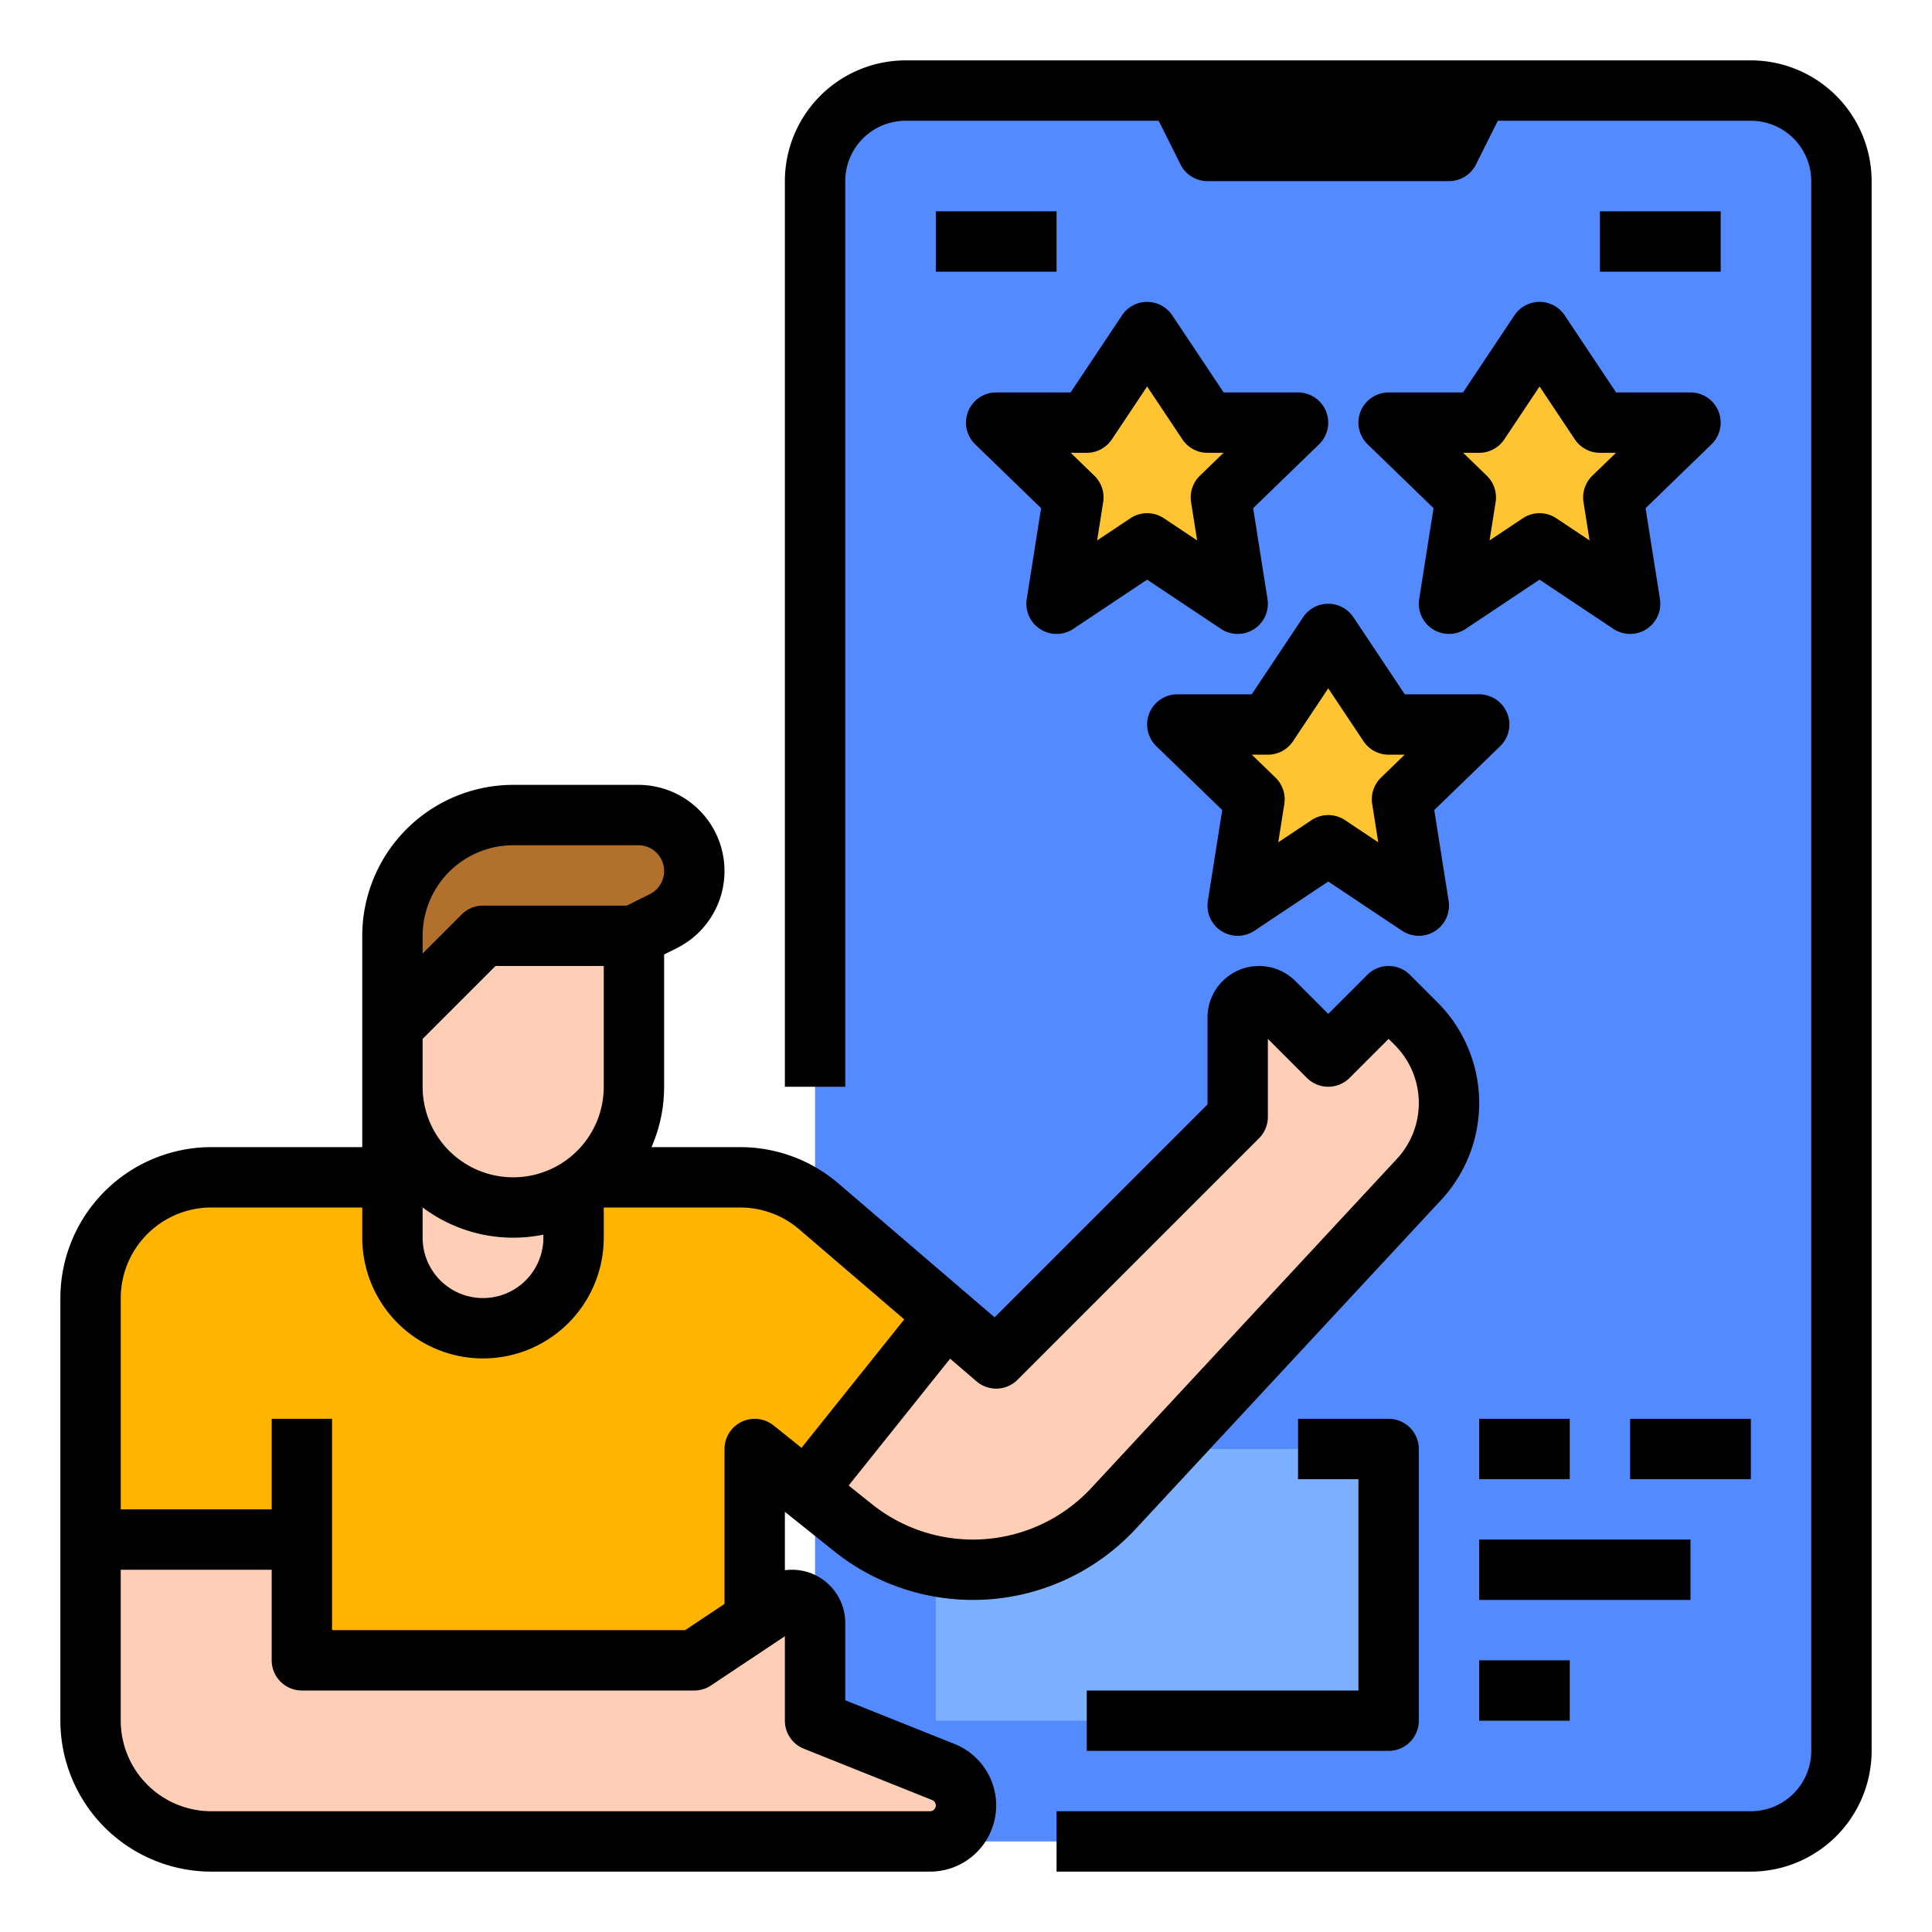 <?xml version="1.0"?>
<svg xmlns="http://www.w3.org/2000/svg" id="filled_outline" data-name="filled outline" viewBox="0 0 512 512" width="512" height="512"><rect x="216" y="24" width="272" height="464" rx="24" ry="24" style="fill:#548aff"/><rect x="248" y="384" width="120" height="72" style="fill:#7dafff"/><path d="M384,292.32a29.734,29.734,0,0,1-7.95,20.24l-80.97,87.2a50.829,50.829,0,0,1-69,5.1L213.66,394.92,200,384v72H80V312H196.16a32.013,32.013,0,0,1,20.83,7.7l33.72,28.91L264,360l64-64V269.66a5.657,5.657,0,0,1,9.66-4L352,280l16-16,7.29,7.29A29.708,29.708,0,0,1,384,292.32Z" style="fill:#ffceb6"/><path d="M250.71,348.61l-37.05,46.31L200,384v72H80V312H196.16a32.013,32.013,0,0,1,20.83,7.7Z" style="fill:#ffb401"/><path d="M152,288v40a24,24,0,0,1-48,0V288Z" style="fill:#ffceb6"/><polygon points="304 144 328 160 323.548 131.818 344 112 320 112 304 88 288 112 264 112 284.452 131.818 280 160 304 144" style="fill:#ffc431"/><polygon points="408 144 432 160 427.548 131.818 448 112 424 112 408 88 392 112 368 112 388.452 131.818 384 160 408 144" style="fill:#ffc431"/><polygon points="352 224 376 240 371.548 211.818 392 192 368 192 352 168 336 192 312 192 332.452 211.818 328 240 352 224" style="fill:#ffc431"/><path d="M256,478.46a9.538,9.538,0,0,1-9.54,9.54H56a32.004,32.004,0,0,1-32-32V344a32.004,32.004,0,0,1,32-32H80V440H184l22.45-14.97a6.145,6.145,0,0,1,9.55,5.11V456l34,13.6a9.538,9.538,0,0,1,6,8.86Z" style="fill:#ffceb6"/><path d="M88,312v96H24V344a32.004,32.004,0,0,1,32-32Z" style="fill:#ffb401"/><path d="M136,320H136a32,32,0,0,1-32-32V272l24-24h40v40A32,32,0,0,1,136,320Z" style="fill:#ffceb6"/><path d="M168,248l7.801-3.9A14.833,14.833,0,0,0,184,230.833v0A14.833,14.833,0,0,0,169.167,216H136a32,32,0,0,0-32,32v24l24-24Z" style="fill:#b1712c"/><path d="M56,496H246.459a17.541,17.541,0,0,0,6.514-33.827L224,450.584V430.141a14.102,14.102,0,0,0-16-14.012V400.645l13.078,10.462a58.836,58.836,0,0,0,79.869-5.908l80.968-87.196a37.743,37.743,0,0,0-.969-52.371l-7.289-7.289a8,8,0,0,0-11.313,0L352,268.687,343.313,260A13.657,13.657,0,0,0,320,269.657v23.03l-56.418,56.418-41.387-35.475A40.028,40.028,0,0,0,196.163,304H172.65A39.76,39.76,0,0,0,176,288V252.944l3.379-1.689A22.833,22.833,0,0,0,169.167,208H136a40.045,40.045,0,0,0-40,40v56H56a40.045,40.045,0,0,0-40,40V456A40.045,40.045,0,0,0,56,496ZM258.793,366.074a8,8,0,0,0,10.863-.417l64-64A7.999,7.999,0,0,0,336,296V275.313l10.343,10.343a8,8,0,0,0,11.313,0L368,275.313l1.632,1.632a21.743,21.743,0,0,1,.558,30.17L289.222,394.312a42.836,42.836,0,0,1-58.149,4.301l-6.17-4.936,26.886-33.607ZM112,248a24.027,24.027,0,0,1,24-24h33.167a6.833,6.833,0,0,1,3.056,12.944L166.112,240H128a7.999,7.999,0,0,0-5.657,2.343L112,252.687Zm0,27.313L131.313,256H160v32a24,24,0,0,1-48,0Zm0,44.665a39.969,39.969,0,0,0,32,7.217V328a16,16,0,0,1-32,0ZM32,344a24.027,24.027,0,0,1,24-24H96v8a32,32,0,0,0,64,0v-8h-.028L160,319.978V320h36.163a24.013,24.013,0,0,1,15.619,5.778l27.852,23.874-27.225,34.031-7.412-5.929A8,8,0,0,0,192,384v41.052L181.578,432H88V376H72v24H32Zm0,72H72v24a8,8,0,0,0,8,8H184a7.996,7.996,0,0,0,4.438-1.344L208,433.615V456a8,8,0,0,0,5.029,7.428l34.003,13.602A1.54,1.54,0,0,1,246.459,480H56a24.027,24.027,0,0,1-24-24Z"/><path d="M464,16H240a32.036,32.036,0,0,0-32,32V288h16V48a16.018,16.018,0,0,1,16-16h67.056l5.789,11.578A7.999,7.999,0,0,0,320,48h64a7.999,7.999,0,0,0,7.155-4.422L396.944,32H464a16.018,16.018,0,0,1,16,16V464a16.018,16.018,0,0,1-16,16H280v16H464a32.036,32.036,0,0,0,32-32V48A32.036,32.036,0,0,0,464,16Z"/><rect x="248" y="56" width="32" height="16"/><rect x="424" y="56" width="32" height="16"/><path d="M344,104H324.281l-13.625-20.438a8,8,0,0,0-13.312,0L283.719,104H264a8,8,0,0,0-5.567,13.745l17.469,16.927-3.804,24.079a8,8,0,0,0,12.339,7.905L304,153.615l19.562,13.041a8,8,0,0,0,12.339-7.905l-3.804-24.079,17.469-16.927A8,8,0,0,0,344,104Zm-26.019,22.073a7.998,7.998,0,0,0-2.335,6.994l1.604,10.152-8.812-5.875a7.999,7.999,0,0,0-8.875,0l-8.812,5.875,1.604-10.152a7.998,7.998,0,0,0-2.335-6.994L283.752,120H288a7.999,7.999,0,0,0,6.656-3.562L304,102.422l9.344,14.015A7.999,7.999,0,0,0,320,120h4.248Z"/><path d="M408,80a7.999,7.999,0,0,0-6.656,3.562L387.719,104H368a8,8,0,0,0-5.567,13.745l17.469,16.927-3.804,24.079a8,8,0,0,0,12.339,7.905L408,153.615l19.562,13.041a8,8,0,0,0,12.339-7.905l-3.804-24.079,17.469-16.927A8,8,0,0,0,448,104H428.281l-13.625-20.438A7.999,7.999,0,0,0,408,80Zm16,40h4.248l-6.267,6.073a7.998,7.998,0,0,0-2.335,6.994l1.604,10.152-8.812-5.875a7.999,7.999,0,0,0-8.875,0l-8.812,5.875,1.604-10.152a7.998,7.998,0,0,0-2.335-6.994L387.752,120H392a7.999,7.999,0,0,0,6.656-3.562L408,102.422l9.344,14.015A7.999,7.999,0,0,0,424,120Z"/><path d="M352,160a7.999,7.999,0,0,0-6.656,3.562L331.719,184H312a8,8,0,0,0-5.567,13.745l17.469,16.927-3.804,24.079a8,8,0,0,0,12.339,7.905L352,233.615l19.562,13.041a8,8,0,0,0,12.339-7.905l-3.804-24.079,17.469-16.927A8,8,0,0,0,392,184H372.281l-13.625-20.438A7.999,7.999,0,0,0,352,160Zm16,40h4.248l-6.267,6.073a7.998,7.998,0,0,0-2.335,6.994l1.604,10.152-8.812-5.875a7.999,7.999,0,0,0-8.875,0l-8.812,5.875,1.604-10.152a7.998,7.998,0,0,0-2.335-6.994L331.752,200H336a7.999,7.999,0,0,0,6.656-3.562L352,182.422l9.344,14.015A7.999,7.999,0,0,0,368,200Z"/><path d="M288,448v16h80a8,8,0,0,0,8-8V384a8,8,0,0,0-8-8H344v16h16v56Z"/><rect x="392" y="440" width="24" height="16"/><rect x="392" y="408" width="56" height="16"/><rect x="392" y="376" width="24" height="16"/><rect x="432" y="376" width="32" height="16"/></svg>
